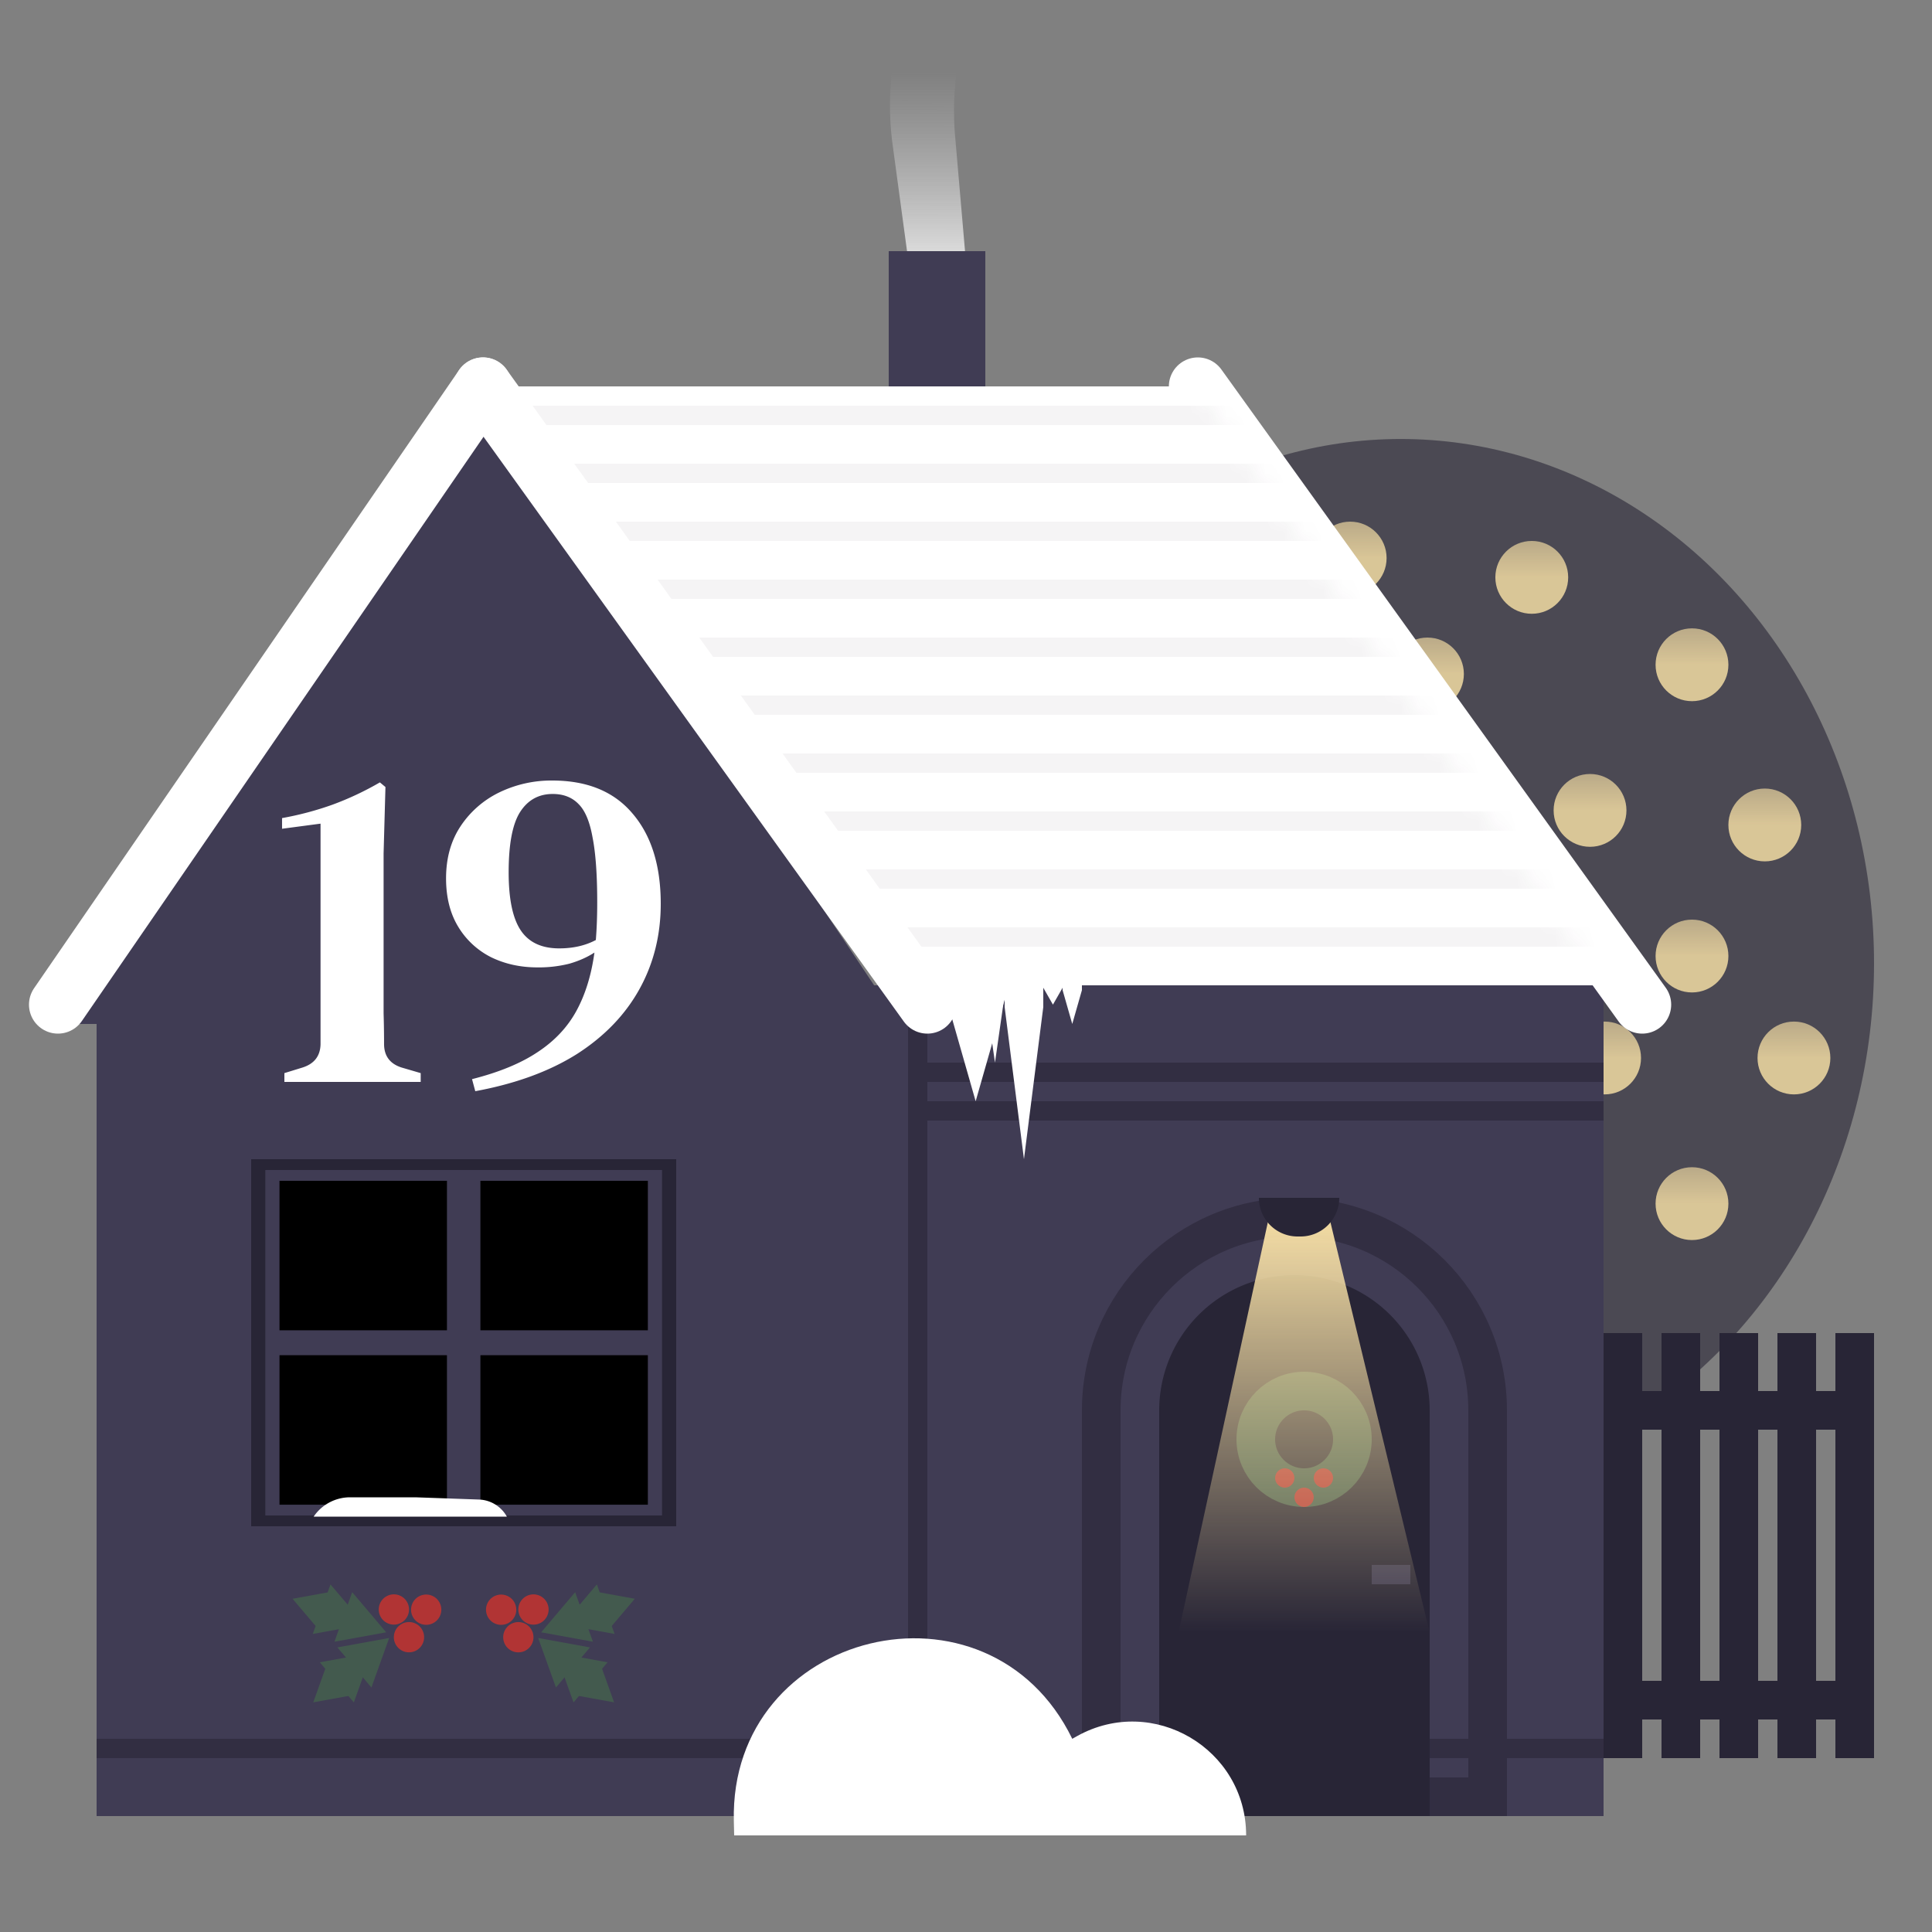 <svg xmlns="http://www.w3.org/2000/svg" xmlns:xlink="http://www.w3.org/1999/xlink" width="100" height="100" fill="none" viewBox="0 0 100 100">
    <rect x="0" y="0" width="100" height="100" fill="#808080" stroke="none"/>
    <defs>
        <path id="19reuse-0" fill="#fff" d="M25 20h37l21 31H47L25 20Z"/>
    </defs>
    <g clip-path="url(#19clip0_82_518)">
        <ellipse fill="#282536" fill-opacity=".6" rx="24.5" ry="27.139" transform="matrix(-1 0 0 1 72.5 49.861)"/>
        <circle r="1.885" fill="url(#19paint0_linear_82_518)" fill-opacity=".8" transform="matrix(1 0 0 -1 92.854 54.761)"/>
        <circle r="1.885" fill="url(#19paint1_linear_82_518)" fill-opacity=".8" transform="matrix(1 0 0 -1 87.577 49.484)"/>
        <circle r="1.885" fill="url(#19paint2_linear_82_518)" fill-opacity=".8" transform="matrix(1 0 0 -1 82.3 41.946)"/>
        <circle r="1.885" fill="url(#19paint3_linear_82_518)" fill-opacity=".8" transform="matrix(1 0 0 -1 87.577 62.3)"/>
        <circle r="1.885" fill="url(#19paint4_linear_82_518)" fill-opacity=".8" transform="matrix(1 0 0 -1 83.054 54.761)"/>
        <circle r="1.885" fill="url(#19paint5_linear_82_518)" fill-opacity=".8" transform="matrix(1 0 0 -1 91.346 42.7)"/>
        <circle r="1.885" fill="url(#19paint6_linear_82_518)" fill-opacity=".8" transform="matrix(1 0 0 -1 87.577 34.408)"/>
        <circle r="1.885" fill="url(#19paint7_linear_82_518)" fill-opacity=".8" transform="matrix(1 0 0 -1 79.284 29.884)"/>
        <circle r="1.885" fill="url(#19paint8_linear_82_518)" fill-opacity=".8" transform="matrix(1 0 0 -1 69.885 28.885)"/>
        <circle r="1.885" fill="url(#19paint9_linear_82_518)" fill-opacity=".8" transform="matrix(1 0 0 -1 73.885 34.885)"/>
        <path fill="#282536" d="M82 69h-2v22h2zM85 69h-2v22h2zM88 69h-2v22h2zM91 69h-2v22h2zM94 69h-2v22h2z"/>
        <path fill="#282536" d="M80 87v2h17v-2zM80 72v2h17v-2z"/>
        <path fill="#282536" d="M97 69h-2v22h2z"/>
        <path fill="#403C54" d="M5 51h78v43H5z"/>
        <path fill="#403C54" d="m24.5 20 22.084 33H2.416L24.5 20Z"/>
        <path stroke="#282536" stroke-opacity=".6" d="M47.5 52v42M48 55.5h35M48 57.5h35M5 90.5h78"/>
        <path stroke="#fff" stroke-linecap="round" stroke-width="3" d="M25 20 3 52M62 20l23 32"/>
        <path stroke="#322E42" stroke-width="2" d="M57 73c0-5.523 4.477-10 10-10s10 4.477 10 10v20H57V73Z"/>
        <path fill="#282536" d="M60 73a7 7 0 1 1 14 0v21H60V73Z"/>
        <path fill="url(#19paint10_linear_82_518)" d="m46.524-2 1.738.333L50-1.333l-.549 5.629c-.089.912-.094 1.83-.015 2.743L49.95 13h-3.002l-.746-5.508a15.007 15.007 0 0 1-.104-2.994L46.524-2Z"/>
        <path fill="#403C54" d="M46 13h5v11h-5z"/>
        <use xlink:href="#19reuse-0"/>
        <mask id="19mask0_82_518" width="58" height="31" x="25" y="20" maskUnits="userSpaceOnUse" style="mask-type:alpha">
            <use xlink:href="#19reuse-0"/>
        </mask>
        <g stroke="#282536" stroke-opacity=".05" mask="url(#19mask0_82_518)">
            <path d="M33 48.5h56M31 45.5h56M29 42.5h56M27 39.5h56M25 36.5h56M23 33.5h56M21 30.5h56M19 27.5h56M17 24.5h56M15 21.5h56"/>
        </g>
        <path stroke="#fff" stroke-linecap="round" stroke-width="3" d="m25 20 23 32"/>
        <path fill="#fff" d="M14.72 56v-.456l.935-.288c.608-.192.92-.592.936-1.2V42.632l-1.992.264v-.552c.896-.16 1.768-.392 2.616-.696a15.6 15.6 0 0 0 2.448-1.152l.288.24-.096 3.432v8.28c.016.544.024 1.072.024 1.584 0 .624.304 1.032.912 1.224l.984.288V56H14.72Zm19.48-9.216c0 1.616-.368 3.088-1.104 4.416-.736 1.328-1.816 2.448-3.24 3.36-1.424.896-3.176 1.536-5.256 1.92l-.168-.624c1.392-.352 2.52-.816 3.384-1.392.88-.576 1.552-1.288 2.016-2.136.464-.848.776-1.856.936-3.024-.368.24-.8.432-1.296.576a6.45 6.45 0 0 1-1.656.192c-.88 0-1.68-.176-2.4-.528a4.17 4.17 0 0 1-1.704-1.584c-.416-.688-.624-1.52-.624-2.496 0-1.04.248-1.936.744-2.688a5.036 5.036 0 0 1 1.992-1.752 6.181 6.181 0 0 1 2.76-.624c1.808 0 3.192.568 4.152 1.704.976 1.136 1.464 2.696 1.464 4.68Zm-7.872-1.632c0 1.376.208 2.376.624 3 .416.624 1.08.936 1.992.936.72 0 1.352-.144 1.896-.432.048-.592.072-1.24.072-1.944 0-1.424-.08-2.544-.24-3.36-.144-.816-.384-1.392-.72-1.728-.336-.352-.784-.528-1.344-.528-.736 0-1.304.32-1.704.96-.384.624-.576 1.656-.576 3.096Z"/>
        <circle cx="67.5" cy="74.5" r="2.5" stroke="#435A4E" stroke-width="2"/>
        <circle cx="67.5" cy="77.5" r=".5" fill="#B13434"/>
        <circle cx="68.5" cy="76.5" r=".5" fill="#B13434"/>
        <circle cx="66.5" cy="76.5" r=".5" fill="#B13434"/>
        <path fill="#403C54" d="M71 81h2v1h-2z"/>
        <path fill="#435A4E" d="m27.857 84.782 2.68.487-1.762 2.076-.918-2.563Z"/>
        <path fill="#435A4E" d="m28.767 85.553 2.68.487-1.762 2.077-.918-2.564Z"/>
        <path fill="#435A4E" d="m31.785 88.113-.728-2.033-1.397 1.647 2.125.386ZM28.01 84.488l1.76-2.077.919 2.564-2.68-.487Z"/>
        <path fill="#435A4E" d="m29.132 84.086 1.762-2.077.917 2.564-2.679-.487Z"/>
        <path fill="#435A4E" d="m32.858 82.752-2.125-.386.728 2.033 1.397-1.647Z"/>
        <circle cx="27.612" cy="83.308" r=".784" fill="#B13434" transform="rotate(166.982 27.612 83.308)"/>
        <circle cx="26.831" cy="84.742" r=".784" fill="#B13434" transform="rotate(166.982 26.83 84.742)"/>
        <circle cx="25.941" cy="83.318" r=".784" fill="#B13434" transform="rotate(166.982 25.94 83.318)"/>
        <path fill="#435A4E" d="m20.143 84.782-2.68.487 1.762 2.076.918-2.563Z"/>
        <path fill="#435A4E" d="m19.233 85.553-2.68.487 1.762 2.077.918-2.564Z"/>
        <path fill="#435A4E" d="m16.215 88.113.728-2.033 1.397 1.647-2.125.386ZM19.99 84.488l-1.76-2.077-.919 2.564 2.68-.487Z"/>
        <path fill="#435A4E" d="m18.868 84.086-1.762-2.077-.917 2.564 2.679-.487Z"/>
        <path fill="#435A4E" d="m15.142 82.752 2.125-.386-.728 2.033-1.397-1.647Z"/>
        <circle r=".784" fill="#B13434" transform="scale(1 -1) rotate(-13.018 -354.883 -130.998)"/>
        <circle r=".784" fill="#B13434" transform="scale(1 -1) rotate(-13.018 -360.776 -135.14)"/>
        <circle r=".784" fill="#B13434" transform="scale(1 -1) rotate(-13.018 -354.092 -138.329)"/>
        <path fill="#fff" d="M55 51h1v.25L55.5 53l-.5-1.75V51ZM52 51h2v1.125L53 60l-1-7.875V51ZM49 51h3v.75L50.5 57 49 51.75V51ZM54 51h1v.125l-.5.875-.5-.875V51Z"/>
        <path fill="#fff" d="M51 51h1v.5l-.5 3.5-.5-3.5V51ZM37.983 94.253C37.753 84.35 51.164 81.094 55.5 90l.258-.144C59.68 87.678 64.5 90.513 64.5 95H38l-.017-.747Z"/>
        <path fill="#282536" d="M13 60h22v19H13z"/>
        <path fill="#403C54" d="M13.733 60.559h20.534V78.44H13.733V60.56Z"/>
        <path fill="currentColor" d="M14.467 61.118h8.667v7.738h-8.667zM24.866 61.118h8.667v7.738h-8.667zM24.866 70.145h8.667v7.738h-8.667zM14.467 70.145h8.667v7.738h-8.667z"/>
        <path fill="#fff" d="M16.235 78.5c.423-.625 1.129-1 1.884-1H21.5l3.292.116a1.72 1.72 0 0 1 1.443.884h-10Z"/>
        <path fill="url(#19paint11_linear_82_518)" d="M68.8 63h-3.12L61 84.5h13L68.8 63Z"/>
        <path fill="#282536" d="M67.32 64a2 2 0 0 0 2-2h-4.16a2 2 0 0 0 2 2h.16Z"/>
    </g>
    <defs>
        <linearGradient id="19paint0_linear_82_518" x1="1.885" x2="1.885" y1="0" y2="3.769" gradientUnits="userSpaceOnUse">
            <stop stop-color="#FDE5A8"/>
            <stop offset=".677" stop-color="#FDE5A8" stop-opacity=".7"/>
            <stop offset="1" stop-color="#FDE5A8" stop-opacity="0"/>
        </linearGradient>
        <linearGradient id="19paint1_linear_82_518" x1="1.885" x2="1.885" y1="0" y2="3.769" gradientUnits="userSpaceOnUse">
            <stop stop-color="#FDE5A8"/>
            <stop offset=".677" stop-color="#FDE5A8" stop-opacity=".7"/>
            <stop offset="1" stop-color="#FDE5A8" stop-opacity="0"/>
        </linearGradient>
        <linearGradient id="19paint2_linear_82_518" x1="1.885" x2="1.885" y1="0" y2="3.769" gradientUnits="userSpaceOnUse">
            <stop stop-color="#FDE5A8"/>
            <stop offset=".677" stop-color="#FDE5A8" stop-opacity=".7"/>
            <stop offset="1" stop-color="#FDE5A8" stop-opacity="0"/>
        </linearGradient>
        <linearGradient id="19paint3_linear_82_518" x1="1.885" x2="1.885" y1="0" y2="3.769" gradientUnits="userSpaceOnUse">
            <stop stop-color="#FDE5A8"/>
            <stop offset=".677" stop-color="#FDE5A8" stop-opacity=".7"/>
            <stop offset="1" stop-color="#FDE5A8" stop-opacity="0"/>
        </linearGradient>
        <linearGradient id="19paint4_linear_82_518" x1="1.885" x2="1.885" y1="0" y2="3.769" gradientUnits="userSpaceOnUse">
            <stop stop-color="#FDE5A8"/>
            <stop offset=".677" stop-color="#FDE5A8" stop-opacity=".7"/>
            <stop offset="1" stop-color="#FDE5A8" stop-opacity="0"/>
        </linearGradient>
        <linearGradient id="19paint5_linear_82_518" x1="1.885" x2="1.885" y1="0" y2="3.769" gradientUnits="userSpaceOnUse">
            <stop stop-color="#FDE5A8"/>
            <stop offset=".677" stop-color="#FDE5A8" stop-opacity=".7"/>
            <stop offset="1" stop-color="#FDE5A8" stop-opacity="0"/>
        </linearGradient>
        <linearGradient id="19paint6_linear_82_518" x1="1.885" x2="1.885" y1="0" y2="3.769" gradientUnits="userSpaceOnUse">
            <stop stop-color="#FDE5A8"/>
            <stop offset=".677" stop-color="#FDE5A8" stop-opacity=".7"/>
            <stop offset="1" stop-color="#FDE5A8" stop-opacity="0"/>
        </linearGradient>
        <linearGradient id="19paint7_linear_82_518" x1="1.885" x2="1.885" y1="0" y2="3.769" gradientUnits="userSpaceOnUse">
            <stop stop-color="#FDE5A8"/>
            <stop offset=".677" stop-color="#FDE5A8" stop-opacity=".7"/>
            <stop offset="1" stop-color="#FDE5A8" stop-opacity="0"/>
        </linearGradient>
        <linearGradient id="19paint8_linear_82_518" x1="1.885" x2="1.885" y1="0" y2="3.769" gradientUnits="userSpaceOnUse">
            <stop stop-color="#FDE5A8"/>
            <stop offset=".677" stop-color="#FDE5A8" stop-opacity=".7"/>
            <stop offset="1" stop-color="#FDE5A8" stop-opacity="0"/>
        </linearGradient>
        <linearGradient id="19paint9_linear_82_518" x1="1.885" x2="1.885" y1="0" y2="3.769" gradientUnits="userSpaceOnUse">
            <stop stop-color="#FDE5A8"/>
            <stop offset=".677" stop-color="#FDE5A8" stop-opacity=".7"/>
            <stop offset="1" stop-color="#FDE5A8" stop-opacity="0"/>
        </linearGradient>
        <linearGradient id="19paint10_linear_82_518" x1="47.709" x2="47.725" y1="-2" y2="16" gradientUnits="userSpaceOnUse">
            <stop offset=".318" stop-color="#D9D9D9" stop-opacity="0"/>
            <stop offset=".994" stop-color="#fff"/>
        </linearGradient>
        <linearGradient id="19paint11_linear_82_518" x1="67.5" x2="67.5" y1="62" y2="84.5" gradientUnits="userSpaceOnUse">
            <stop stop-color="#FDE5A8"/>
            <stop offset="1" stop-color="#FDE5A8" stop-opacity="0"/>
        </linearGradient>
        <clipPath id="19clip0_82_518">
            <path fill="#fff" d="M0 0h100v100H0z"/>
        </clipPath>
    </defs>
</svg>